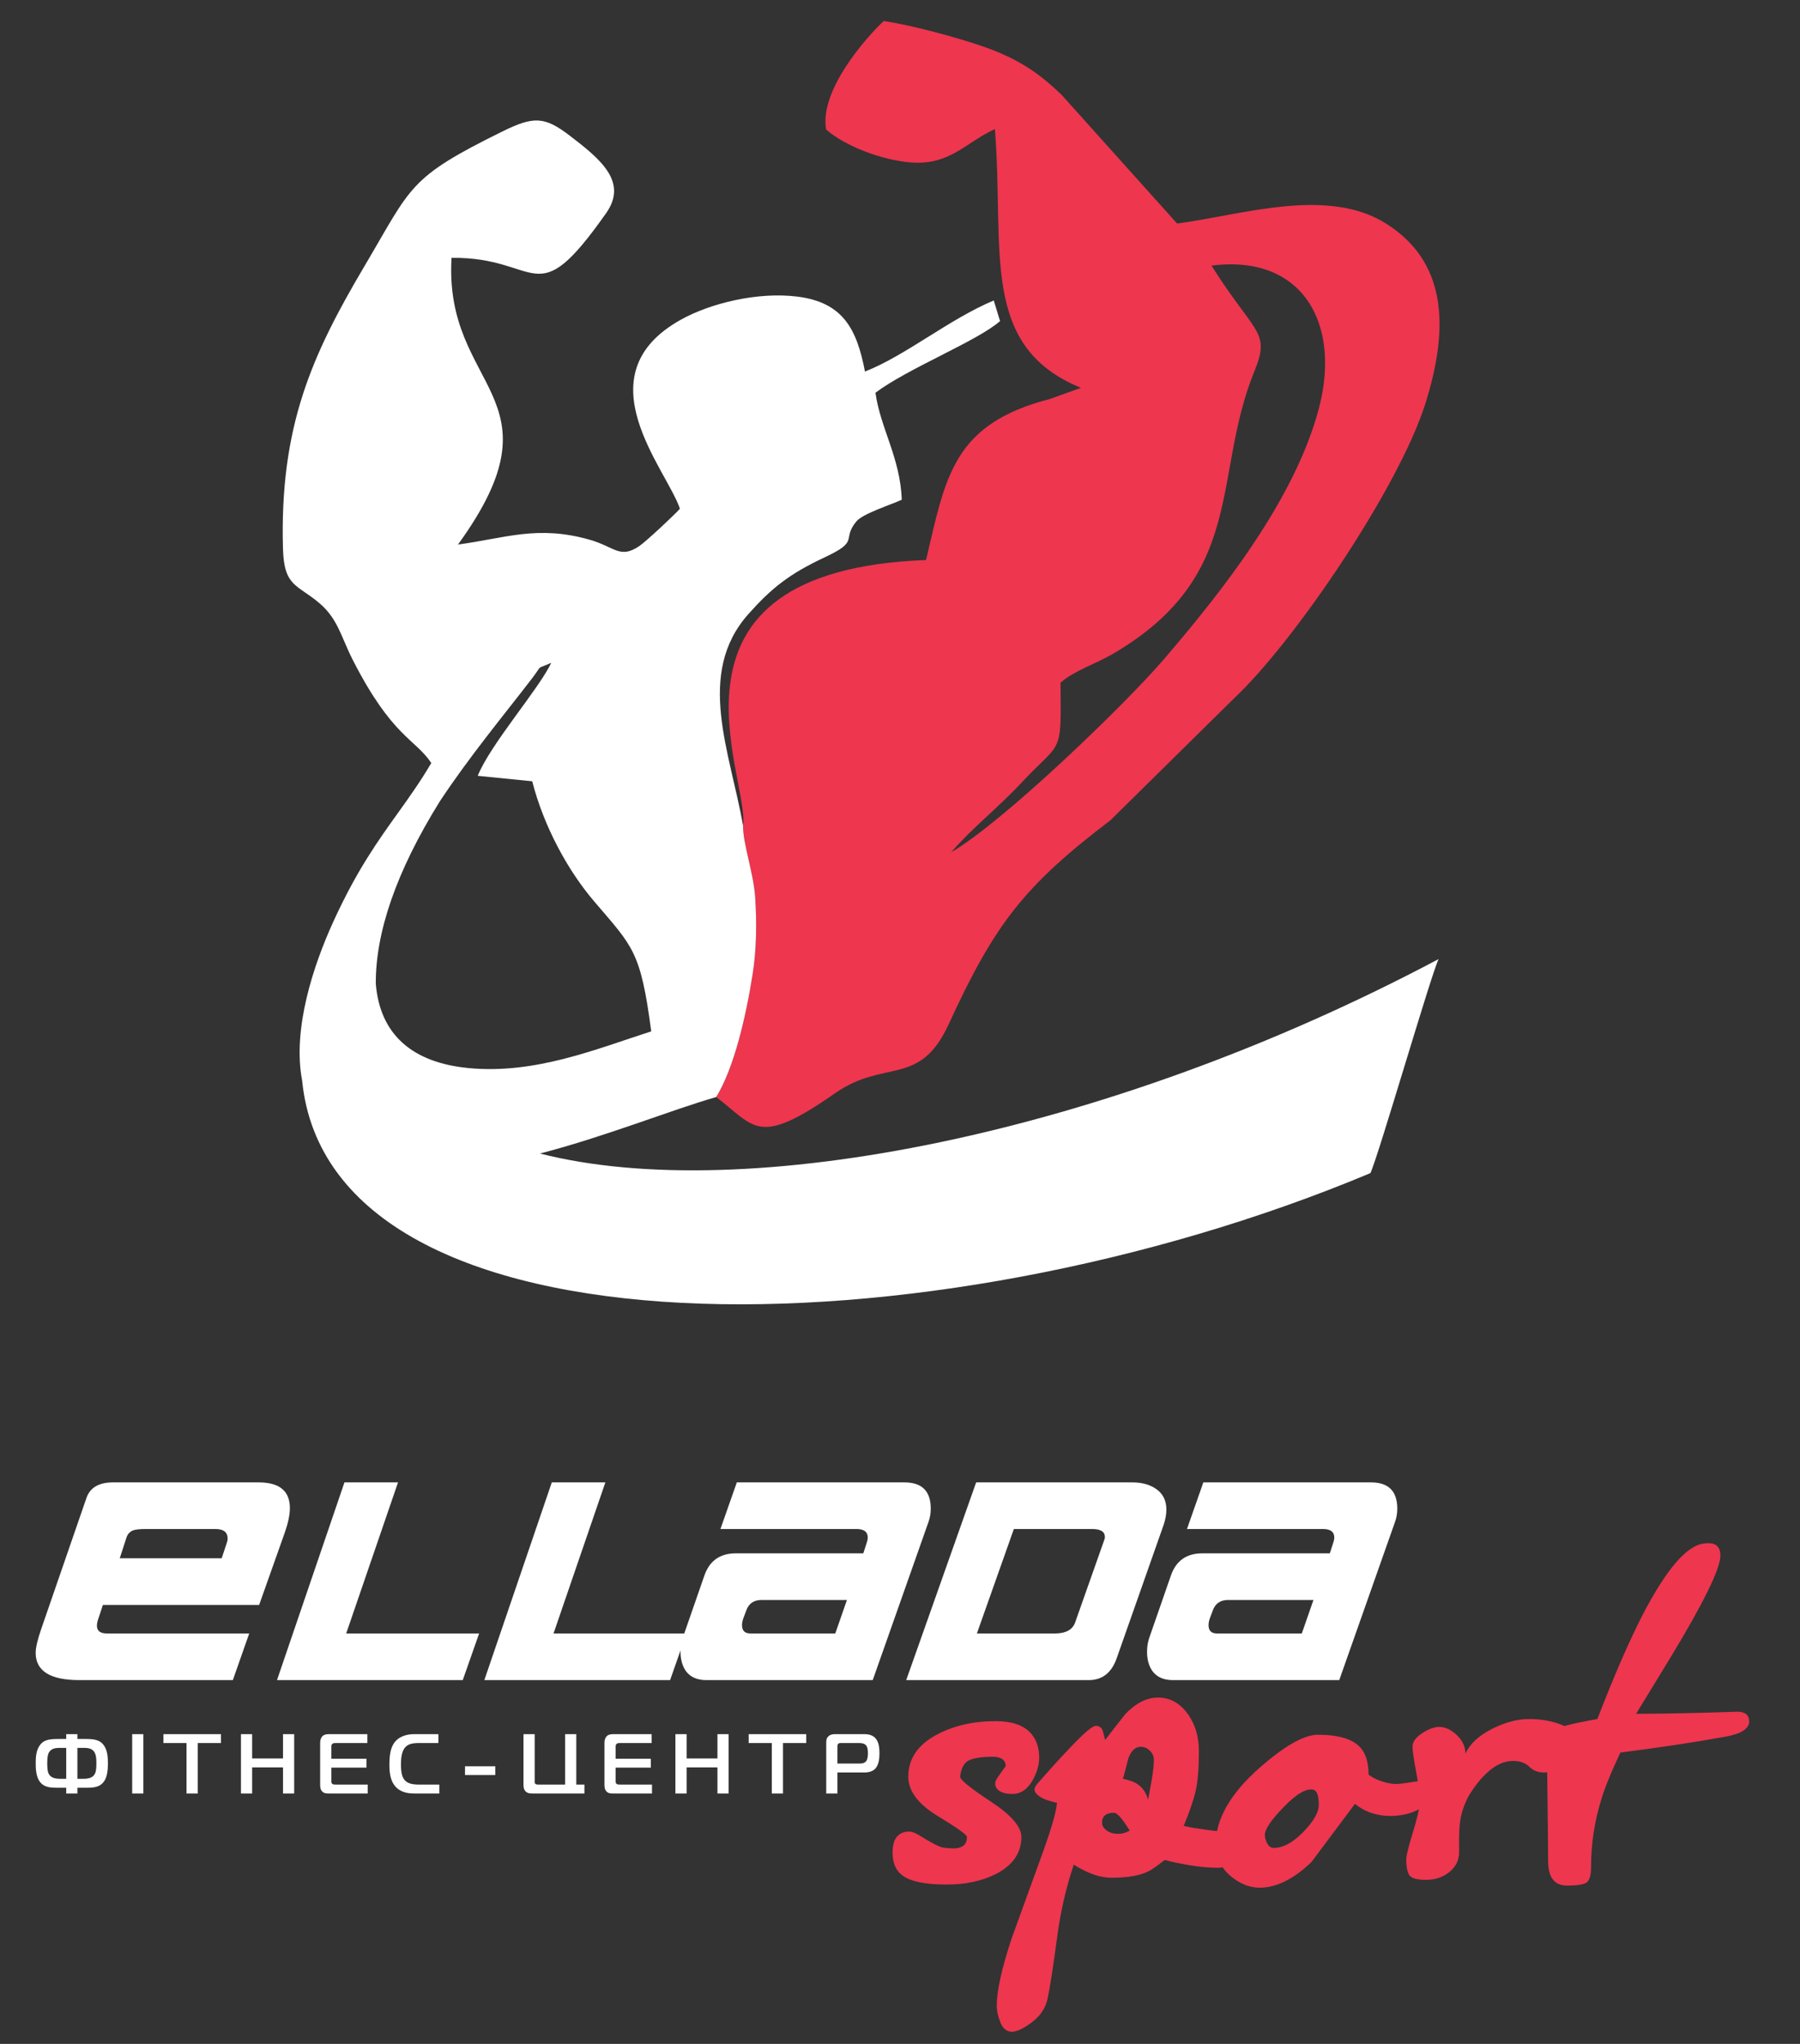 <?xml version="1.0" encoding="UTF-8"?>
<!DOCTYPE svg PUBLIC "-//W3C//DTD SVG 1.1//EN" "http://www.w3.org/Graphics/SVG/1.1/DTD/svg11.dtd">
<!-- Creator: CorelDRAW (Evaluation Version) -->
<svg xmlns="http://www.w3.org/2000/svg" xml:space="preserve" width="185mm" height="210mm" version="1.1" style="shape-rendering:geometricPrecision; text-rendering:geometricPrecision; image-rendering:optimizeQuality; fill-rule:evenodd; clip-rule:evenodd"
viewBox="0 0 18500 21000"
 xmlns:xlink="http://www.w3.org/1999/xlink"
 xmlns:xodm="http://www.corel.com/coreldraw/odm/2003">
 <rect x="0" y="0" width="18500" height="21000" fill="#333333" stroke="none"/>
 <defs>
  <style type="text/css">
   <![CDATA[
    .fil3 {fill:#FFF}
    .fil2 {fill:#EE364F}
    .fil0 {fill:#FFF;fill-rule:nonzero}
    .fil1 {fill:#EE364F;fill-rule:nonzero}
   ]]>
  </style>
 </defs>
 <g id="Layer_x0020_1">
  <g id="_2257153166448">
   <path class="fil0" d="M2928.44 15742.35l-265.09 747.7 -1605.87 0 -43.36 131.27c-11.87,32.32 -17.85,59.92 -17.85,82.01 0,53.11 34.01,79.88 101.98,79.88l1463.16 0 -168.26 479.23 -1577.84 0c-299.09,0 -448.64,-93.48 -448.64,-280.42 0,-52.68 18.71,-133.39 56.1,-242.13l466.45 -1351c37.39,-105.36 128.32,-158.04 272.76,-158.04l1496.26 0c214.14,0 321.19,88.37 321.19,264.66 0,65.85 -16.98,148.28 -50.99,246.84zm-593.9 98.99c3.38,-9.78 5.07,-20.83 5.07,-32.71 0,-65.84 -41.6,-98.55 -124.9,-98.55l-713.73 0c-61.17,0 -104.5,4.24 -129.98,12.73 -35.69,13.17 -59.48,38.65 -71.39,75.61l-68.8 212.44 1047.63 0 56.1 -169.52zm2589.8 941.87l-168.22 479.23 -1909.22 0 693.34 -2031.59 550.58 0 -532.74 1552.36 1366.26 0zm2131.02 0l-168.26 479.23 -1909.21 0 693.33 -2031.59 550.58 0 -532.74 1552.36 1366.3 0zm2487.86 -1147.08l-573.54 1626.31 -1710.4 0c-93.49,0 -163.15,-30.62 -209.03,-91.76 -37.39,-53.14 -56.06,-119.39 -56.06,-199.27 0,-54.81 8.49,-104.93 25.47,-150.81l219.21 -630.9c52.68,-153.36 160.6,-229.83 323.75,-229.83l1310.19 0 38.22 -118.53c5.11,-15.29 7.66,-29.32 7.66,-42.92 0,-59.05 -38.25,-88.34 -114.71,-88.34l-1399.44 0 168.26 -479.23 1723.14 0c180.14,0 270.2,90.06 270.2,270.2 0,47.57 -7.66,92.62 -22.92,135.08zm-838.67 802.97l-876.84 0c-79.89,0 -132.57,36.09 -158.04,108.74l-33.14 87.95c-6.8,22.52 -10.22,42.89 -10.22,62.03 0,56.93 28.89,85.39 86.68,85.39l871.78 0 119.78 -344.11zm3255.15 -772.38l-481.79 1368.85c-52.68,151.23 -148.68,226.87 -288.01,226.87l-1876.11 0 718.84 -2031.59 1603.32 0c103.67,0 188.23,24.21 253.65,72.65 65.42,48.43 98.13,117.66 98.13,207.73 0,47.57 -9.36,99.42 -28.03,155.49zm-606.69 145.3c1.73,-6.8 2.56,-13.6 2.56,-20.41 0,-54.37 -43.33,-81.53 -130.01,-81.53l-805.49 0 -379.81 1073.13 800.42 0c112.13,0 181.83,-37.38 208.99,-112.16l15.3 -43.32c8.49,-22.1 104.53,-293.99 288.04,-815.71zm2984.94 -175.89l-573.54 1626.31 -1710.4 0c-93.45,0 -163.15,-30.62 -209.03,-91.76 -37.39,-53.14 -56.06,-119.39 -56.06,-199.27 0,-54.81 8.49,-104.93 25.47,-150.81l219.22 -630.9c52.68,-153.36 160.59,-229.83 323.74,-229.83l1310.2 0 38.25 -118.53c5.07,-15.29 7.62,-29.32 7.62,-42.92 0,-59.05 -38.21,-88.34 -114.71,-88.34l-1399.4 0 168.22 -479.23 1723.15 0c180.13,0 270.2,90.06 270.2,270.2 0,47.57 -7.63,92.62 -22.93,135.08zm-838.63 802.97l-876.88 0c-79.88,0 -132.56,36.09 -158.04,108.74l-33.14 87.95c-6.8,22.52 -10.18,42.89 -10.18,62.03 0,56.93 28.89,85.39 86.65,85.39l871.77 0 119.82 -344.11z"/>
   <path class="fil1" d="M10497.58 18873.21c0,168.62 -91.51,297.8 -274.45,387.5 -139.9,68.12 -304.92,102.23 -495.1,102.23 -222.45,0 -374.87,-32.31 -457.45,-96.9 -64.52,-50.2 -96.84,-127.35 -96.84,-231.41 0,-75.31 15.22,-130.04 45.74,-164.12 30.48,-34.04 69.09,-51.1 115.69,-51.1 28.71,-3.6 66.39,8.96 113.02,37.68 125.58,78.91 208.09,121.05 247.53,126.44 39.47,5.36 75.39,8.06 107.66,8.06 39.44,0 71.75,-8.96 96.87,-26.88 25.08,-17.99 37.68,-48.43 37.68,-91.5 0,-21.52 -100.43,-93.31 -301.37,-215.26 -200.89,-121.98 -301.39,-256.52 -301.39,-403.62 0,-186.54 100.5,-331.84 301.39,-435.87 172.18,-89.71 371.28,-134.51 597.33,-134.51 157.86,0 274.48,37.64 349.8,112.95 64.59,64.59 96.83,152.5 96.83,263.73 0,71.71 -21.52,147.1 -64.56,226.01 -53.79,96.83 -123.78,145.3 -209.89,145.3 -86.07,0 -141.7,-21.52 -166.82,-64.59 -17.92,-28.71 -14.32,-61.89 10.8,-99.53 25.11,-37.67 53.79,-78.08 86.11,-121.08 0,-32.32 -11.7,-56.53 -35.02,-72.65 -23.28,-16.16 -54.69,-24.26 -94.17,-24.26 -111.22,0 -192.83,11.7 -244.83,34.98 -52.03,23.32 -83.41,79.85 -94.2,169.52 0,32.31 104.96,117.52 314.82,255.62 209.89,138.14 314.82,259.23 314.82,363.26zm2028.82 317.52c-93.3,0 -193.73,-9 -301.4,-26.92 -107.62,-17.96 -191.93,-35.88 -252.93,-53.79 -64.55,50.19 -114.75,86.1 -150.66,107.62 -89.67,50.2 -220.61,75.32 -392.83,75.32 -64.59,0 -129.18,-11.63 -193.74,-34.94 -64.59,-23.36 -130.9,-56.57 -199.09,-99.61 -82.51,247.57 -139.94,500.5 -172.22,758.79 -43.04,315.72 -75.31,521.97 -96.83,618.88 -21.56,96.83 -75.39,177.54 -161.5,242.13 -86.1,64.59 -154.22,96.9 -204.49,96.9 -53.76,0 -93.27,-31.41 -118.35,-94.2 -25.12,-62.79 -37.71,-121.05 -37.71,-174.84 0,-150.7 50.23,-378.51 150.7,-683.47 10.76,-28.72 107.63,-296.01 290.57,-801.86 111.22,-301.33 170.41,-500.46 177.61,-597.29 -64.59,-14.4 -114.82,-30.52 -150.7,-48.47 -53.79,-28.72 -80.71,-59.16 -80.71,-91.51 0,-10.72 9,-28.64 26.92,-53.76 129.18,-147.1 235,-263.72 317.51,-349.83 154.23,-165.02 249.33,-247.53 285.21,-247.53 32.31,0 55.59,14.36 69.95,43.04 10.76,43.07 19.76,77.18 26.88,102.23 68.19,-89.64 138.18,-179.35 209.89,-269.05 107.63,-111.23 218.85,-166.82 333.68,-166.82 125.58,0 229.61,59.19 312.12,177.61 71.71,104.03 107.63,227.81 107.63,371.32 0,175.78 -10.8,311.18 -32.32,406.29 -21.52,95.06 -62.79,216.11 -123.74,363.21 60.95,14.4 109.42,23.32 145.26,26.92 129.18,21.52 231.41,32.31 306.8,32.31 71.71,0 107.59,46.6 107.59,139.91 0,53.79 -19.76,105.82 -59.2,156.02 -39.47,50.27 -86.1,75.39 -139.9,75.39zm-667.28 -1108.58c0,-35.92 -13.49,-67.26 -40.37,-94.17 -26.92,-26.95 -58.33,-40.38 -94.21,-40.38 -57.35,0 -100.43,41.28 -129.14,123.79 -25.12,100.43 -43.07,168.62 -53.8,204.46 61,14.39 104.03,28.71 129.15,43.07 64.59,35.91 107.59,93.3 129.14,172.21 10.76,-53.79 23.32,-122.88 37.68,-207.19 14.36,-84.31 21.55,-151.6 21.55,-201.79zm-247.6 726.47c-21.52,-32.24 -43.04,-64.56 -64.56,-96.83 -43.03,-57.43 -75.34,-86.11 -96.86,-86.11 -82.51,0 -123.75,34.07 -123.75,102.23 0,28.71 15.22,54.69 45.74,78.01 30.47,23.35 67.28,35.01 110.32,35.01 39.47,3.56 82.51,-7.16 129.11,-32.31zm3067.45 -371.28c0,71.71 -39.44,126.45 -118.42,164.12 -78.91,37.64 -170.35,56.49 -274.38,56.49 -64.59,0 -127.38,-9.86 -188.41,-29.57 -60.99,-19.72 -118.38,-51.14 -172.18,-94.21 -150.66,200.93 -299.56,400.03 -446.66,597.36 -182.94,175.78 -360.55,263.69 -532.77,263.69 -100.43,0 -197.3,-37.67 -290.6,-112.99 -107.63,-89.7 -161.43,-199.13 -161.43,-328.31 0,-261.85 150.7,-525.58 452.03,-791.03 258.32,-226.01 457.46,-339.03 597.36,-339.03 211.66,0 356.96,43.03 435.87,129.14 57.39,60.99 86.11,154.23 86.11,279.81 35.87,28.71 81.61,52.03 137.2,69.95 55.63,17.96 103.2,26.95 142.64,26.95 32.28,0 80.71,-5.4 145.3,-16.15 64.59,-10.8 105.83,-16.2 123.79,-16.2 43.03,0 64.55,46.67 64.55,139.98zm-1124.74 107.63c0,-93.31 -17.92,-145.34 -53.79,-156.1 -71.75,-17.92 -173.12,40.37 -304.06,174.92 -130.91,134.5 -196.4,230.51 -196.4,287.9 0,28.71 8.06,58.29 24.22,88.81 16.15,30.47 38.57,45.73 67.25,45.73 96.9,0 198.23,-54.73 304.06,-164.16 105.83,-109.38 158.72,-201.79 158.72,-277.1zm2636.95 -656.56c0,114.79 -27.85,197.3 -83.41,247.53 -55.67,50.27 -137.28,75.35 -244.91,75.35 -57.39,0 -105.82,-19.75 -145.3,-59.19 -39.43,-39.48 -95.03,-59.2 -166.82,-59.2 -89.7,0 -177.54,39.44 -263.65,118.39 -60.99,53.83 -122.02,129.15 -183.01,226.05 -32.28,53.79 -58.29,114.75 -78.01,182.94 -19.72,68.19 -29.58,157.82 -29.58,269.05l0 139.97c0,82.51 -33.21,150.63 -99.6,204.46 -66.36,53.8 -146.17,80.71 -239.44,80.71 -96.9,0 -155.16,-17.02 -174.91,-51.13 -19.72,-34.08 -29.62,-86.94 -29.62,-158.72 0,-35.88 22.42,-127.38 67.29,-274.45 44.84,-147.1 67.29,-240.4 67.29,-279.84 0,-114.79 -7.2,-209.89 -21.55,-285.21 -32.24,-168.62 -48.44,-274.44 -48.44,-317.52 0,-50.23 33.22,-96.83 99.61,-139.9 66.31,-43.04 124.64,-64.59 174.84,-64.59 60.99,0 121.08,27.78 180.31,83.41 59.2,55.59 88.77,119.28 88.77,191.07 46.64,-100.5 137.24,-184.81 271.79,-252.93 134.5,-68.19 260.99,-102.26 379.34,-102.26 122.02,0 232.31,18.85 331.01,56.49 98.63,37.68 148,94.17 148,169.52zm1469.1 -32.31c-254.73,46.67 -590.17,96.9 -1006.32,150.7 -93.3,197.33 -157.82,355.15 -193.73,473.58 -71.72,229.61 -107.63,462.82 -107.63,699.55 0,86.11 -15.26,139.94 -45.7,161.5 -30.51,21.51 -97.8,32.24 -201.83,32.24 -129.18,0 -193.77,-84.31 -193.77,-252.93 0,-96.83 -1.8,-280.71 -5.33,-551.59 -3.6,-270.89 -5.39,-472.65 -5.39,-605.43 0,-50.19 8.92,-94.13 26.91,-131.8 17.92,-37.71 43.07,-61.93 75.31,-72.65 57.4,-21.52 130.08,-41.28 217.99,-59.2 87.84,-17.92 153.33,-30.51 196.36,-37.67 172.22,-444.87 326.52,-800.02 462.82,-1065.55 244.01,-469.94 453.87,-715.71 629.64,-737.26 114.83,-17.92 172.22,23.31 172.22,123.78 0,132.74 -170.42,480.78 -511.25,1044.03 -118.39,193.73 -236.77,387.43 -355.2,581.17 129.19,0 285.25,-1.8 468.22,-5.4 182.94,-3.53 373.08,-8.92 570.41,-16.12 82.51,0 123.79,34.11 123.79,102.23 0,35.91 -22.42,68.19 -67.29,96.9 -44.84,28.68 -128.25,52 -250.23,69.92z"/>
   <path class="fil0" d="M680.55 17817.59l0 49.66 -87.11 0c-92.34,0 -147.21,11.3 -185.5,66.14 -35.73,51.38 -40.95,116.77 -40.95,181.21 0,62.69 4.32,130.62 34.87,181.14 36.56,59.2 95.79,72.33 170.67,72.33l108.02 0 0 59.19 114.93 0 0 -59.19 108.06 0c74.88,0 134.11,-13.13 170.71,-72.33 30.44,-50.52 34.83,-118.45 34.83,-181.14 0,-64.44 -5.22,-129.83 -40.98,-181.21 -38.25,-54.84 -93.17,-66.14 -186.36,-66.14l-86.26 0 0 -49.66 -114.93 0zm0 459.01l-51.42 0c-45.26,0 -106.22,-1.76 -130.62,-56.64 -5.22,-12.2 -13.06,-37.46 -13.06,-105.36 0,-67.93 9.57,-93.23 15.65,-105.39 22.67,-44.44 70.6,-50.52 111.52,-50.52l67.93 0 0 317.91zm114.93 0l0 -317.91 67.94 0c43.58,0 88.02,6.08 110.65,50.52 11.34,21.77 16.55,51.38 16.55,105.39 0,60.96 -5.21,87.95 -13.09,105.36 -24.37,54.88 -85.32,56.64 -130.66,56.64l-51.39 0zm677.97 150.66l0 -609.67 -114.93 0 0 609.67 114.93 0zm558.72 0l0 -518.27 238.57 0 0 -91.4 -591.36 0 0 91.4 237.78 0 0 518.27 115.01 0zm991.41 -609.67l-114.89 0 0 249.98 -317.09 0 0 -249.98 -114.93 0 0 609.67 114.93 0 0 -268.22 317.09 0 0 268.22 114.89 0 0 -609.67zm755.51 609.67l0 -91.43 -325.72 0c-18.28,0 -32.24,-0.9 -39.22,-7.84 -5.15,-4.36 -8.67,-13.93 -8.67,-23.54l0 -142.85 361.45 0 0 -91.44 -361.45 0 0 -122.77c0,-8.75 0,-20.94 9.57,-29.65 8.74,-7.81 20.87,-8.75 31.34,-8.75l329.25 0 0 -91.4 -391.11 0c-23.46,0 -53.11,1.73 -73.11,23.5 -13.14,14.83 -20.91,39.19 -20.91,63.59l0 432.01c0,23.46 1.76,51.39 22.63,71.39 20.05,19.18 43.54,19.18 69.7,19.18l396.25 0zm736.33 0l0 -91.43 -206.4 0c-72.29,0 -128.06,-10.44 -159.4,-58.37 -12.2,-19.17 -28.72,-56.63 -28.72,-148.07 0,-90.57 15.65,-136.74 33.93,-163.76 34.84,-52.25 92.3,-56.64 160.27,-56.64l190.75 0 0 -91.4 -244.76 0c-43.57,0 -138.43,5.22 -199.45,76.61 -51.35,60.13 -59.23,149.84 -59.23,236.92 0,67.07 4.39,160.27 61.85,224.72 56.64,63.62 135.91,71.42 194.21,71.42l256.95 0zm263.91 -189.88l310.93 0 0 -89.71 -310.93 0 0 89.71zm1227.22 189.88l0 -91.43 -83.63 0 0 -518.24 -114.97 0 0 518.24 -273.47 0c-8.71,0 -26.09,0 -33.97,-9.64 -7.84,-8.71 -5.25,-26.96 -5.25,-38.29l0 -470.31 -114.97 0 0 520.83c0,22.67 2.63,51.38 26.12,71.39 20.91,17.45 46.17,17.45 71.39,17.45l528.75 0zm694.44 0l0 -91.43 -325.65 0c-18.35,0 -32.28,-0.9 -39.22,-7.84 -5.18,-4.36 -8.71,-13.93 -8.71,-23.54l0 -142.85 361.46 0 0 -91.44 -361.46 0 0 -122.77c0,-8.75 0,-20.94 9.57,-29.65 8.71,-7.81 20.87,-8.75 31.38,-8.75l329.21 0 0 -91.4 -391.07 0c-23.53,0 -53.11,1.73 -73.15,23.5 -13.06,14.83 -20.91,39.19 -20.91,63.59l0 432.01c0,23.46 1.73,51.39 22.67,71.39 20.01,19.18 43.51,19.18 69.67,19.18l396.21 0zm787.75 -609.67l-115 0 0 249.98 -316.98 0 0 -249.98 -115 0 0 609.67 115 0 0 -268.22 316.98 0 0 268.22 115 0 0 -609.67zm558.65 609.67l0 -518.27 238.64 0 0 -91.4 -591.39 0 0 91.4 237.82 0 0 518.27 114.93 0zm559.54 0l0 -216.01 285.67 0c35.74,0 70.53,-11.29 93.2,-29.61 47.9,-39.19 53.11,-117.56 53.11,-167.22 0,-51.38 -4.35,-120.22 -46.16,-160.23 -37.46,-36.6 -88.85,-36.6 -121.09,-36.6l-289.99 0c-20.91,0 -48.79,3.5 -68.8,23.5 -20.94,20.91 -20.94,45.34 -20.94,67.9l0 518.27 115 0zm0 -307.44l0 -174.2c0,-10.47 0,-20.94 7.81,-28.75 8.71,-8.7 19.14,-7.88 27.02,-7.88l185.5 0c19.18,0 51.38,0.94 71.43,20.95 19.14,20.04 21.77,56.63 21.77,83.59 0,23.49 -1.73,62.75 -20.05,83.62 -20.04,22.67 -49.62,22.67 -74.88,22.67l-218.6 0z"/>
   <path class="fil2" d="M12451.49 2728.91c935.62,-118.72 1335.33,594.4 1102.92,1470.44 -248.31,936.01 -999.35,1883.48 -1594,2576.32 -401.93,468.17 -1653.44,1673.67 -2184.51,1981.07 216.27,-250.97 485.76,-460.73 711.9,-703.65 425.77,-457.47 420.64,-269.44 411.7,-1038.55 141.53,-124.3 365.3,-194.54 542.23,-298.41 1380.3,-810.33 1010.16,-1826.61 1452.03,-2904.94 168.82,-412 -1.78,-380.7 -442.27,-1082.28zm-4814.73 5753.8c-0.93,189.61 107.47,483.68 124.31,730.36 18.01,263.9 14.56,541.29 -25.67,796.75 -66.25,420.59 -187.99,960.15 -374.69,1261.92 400.36,302.12 421.29,519.97 1220.26,-38.21 513.5,-358.73 869.62,-57.7 1169.56,-710.31 471.44,-1025.86 771.63,-1418.46 1662.27,-2095.35l1268.98 -1251.21c622.59,-582.16 1697.13,-2170.93 1967.7,-3029.19 260.2,-825.29 197.06,-1465.26 -395.37,-1845.08 -608.67,-390.18 -1491.76,-92.26 -2156.07,-5.62l-1189.7 -1325.26c-219.23,-208.42 -422.32,-359.62 -793.3,-490.05 -260.89,-91.77 -749.46,-224.95 -1032.67,-265.04 -176.82,165.77 -663.32,711.7 -591.69,1114.32 197.22,171.54 569.38,313.02 866.31,338 405.54,34.07 571.01,-208.32 868.23,-342.34 100.22,1249.63 -162.51,2230.81 884.58,2658.36l-314.75 113.34c-1003.55,258.33 -1074.93,798.83 -1277.38,1655.81 -2918.27,110.08 -1805.18,2246.26 -1880.91,2728.8z"/>
   <path class="fil3" d="M4909.83 7971.19c186.7,18.66 373.45,37.37 560.2,56.03 119.76,468.67 369.15,920.61 634.44,1231.46 402.33,471.44 479.24,510.34 588.78,1338.19 -559.95,179.35 -1190.54,442.81 -1875.98,377.3 -583.64,-55.78 -913.45,-348.02 -954.96,-867.94 -2.52,-516.8 202.1,-1140.48 659.76,-1875.53 302.81,-457.61 656.66,-883.83 942.73,-1256.09 122.47,-159.3 30.5,-87.63 200.42,-164.59 -120.65,262.08 -622.25,832.35 -755.39,1161.17zm9875.89 1882.93c-3422.78,1815.11 -7140.07,2532.44 -9235.72,1997.96 682.03,-177.52 1354.48,-450.11 1810.71,-580.34 186.7,-301.77 308.44,-841.33 374.69,-1261.92 40.23,-255.46 43.68,-532.85 25.67,-796.75 -16.84,-246.68 -125.24,-540.75 -124.31,-730.36 -132.2,-755.58 -489.65,-1561.17 54.26,-2172.46 234.53,-263.61 416.64,-412.1 789,-585.91 361.85,-168.93 166.75,-177.52 320.97,-366.44 65.26,-79.97 352.37,-170.71 466.85,-222.93 -13.43,-427.95 -220.27,-736.53 -270.03,-1099.81 333.56,-250.63 1052.61,-533.88 1280.53,-736.28 -21.62,-70.54 -43.19,-141.09 -64.81,-211.58 -460.38,193.26 -902.94,564.54 -1323.43,730.41 -84.27,-437.43 -225.36,-710.12 -692.01,-769.8 -406.62,-52.03 -893.11,66.69 -1196.9,234.97 -1029.31,570.17 -150.42,1535.06 -13.08,1944 -45.47,53.37 -343.63,332.97 -415.41,382.14 -201.51,138.17 -253.39,9.97 -513.4,-63.88 -534.62,-151.95 -865.02,-16.04 -1352.26,49.81 1111.9,-1532.98 -148,-1581.61 -66.05,-2945.67 922.98,-11.1 846.12,595.35 1589.21,-459.93 227.77,-323.44 -64.17,-557.83 -374.33,-795.52 -261.1,-200.13 -373.65,-200.28 -695.01,-41.81 -968.05,477.26 -926.93,558.56 -1414.12,1381.28 -539.9,911.78 -874.75,1649.69 -838.17,2908.5 11.5,395.12 152.88,362.39 382.73,562.81 183.69,160.19 216.71,345.65 336.52,579.89 402.77,787.28 636.96,804.75 805.05,1055.08 -110.04,187 -220.37,342.25 -333.27,499.97l-0.05 0 -0.34 0.5c-210.69,294.16 -430.22,597.02 -673.74,1130.56 -201.55,441.57 -422.12,1098.32 -320.13,1631.27 288.44,2922.61 6445.8,2851.48 10979.25,951.56 77.85,-159.35 623.29,-2039.96 701.13,-2199.32z"/>
  </g>
 </g>
</svg>
